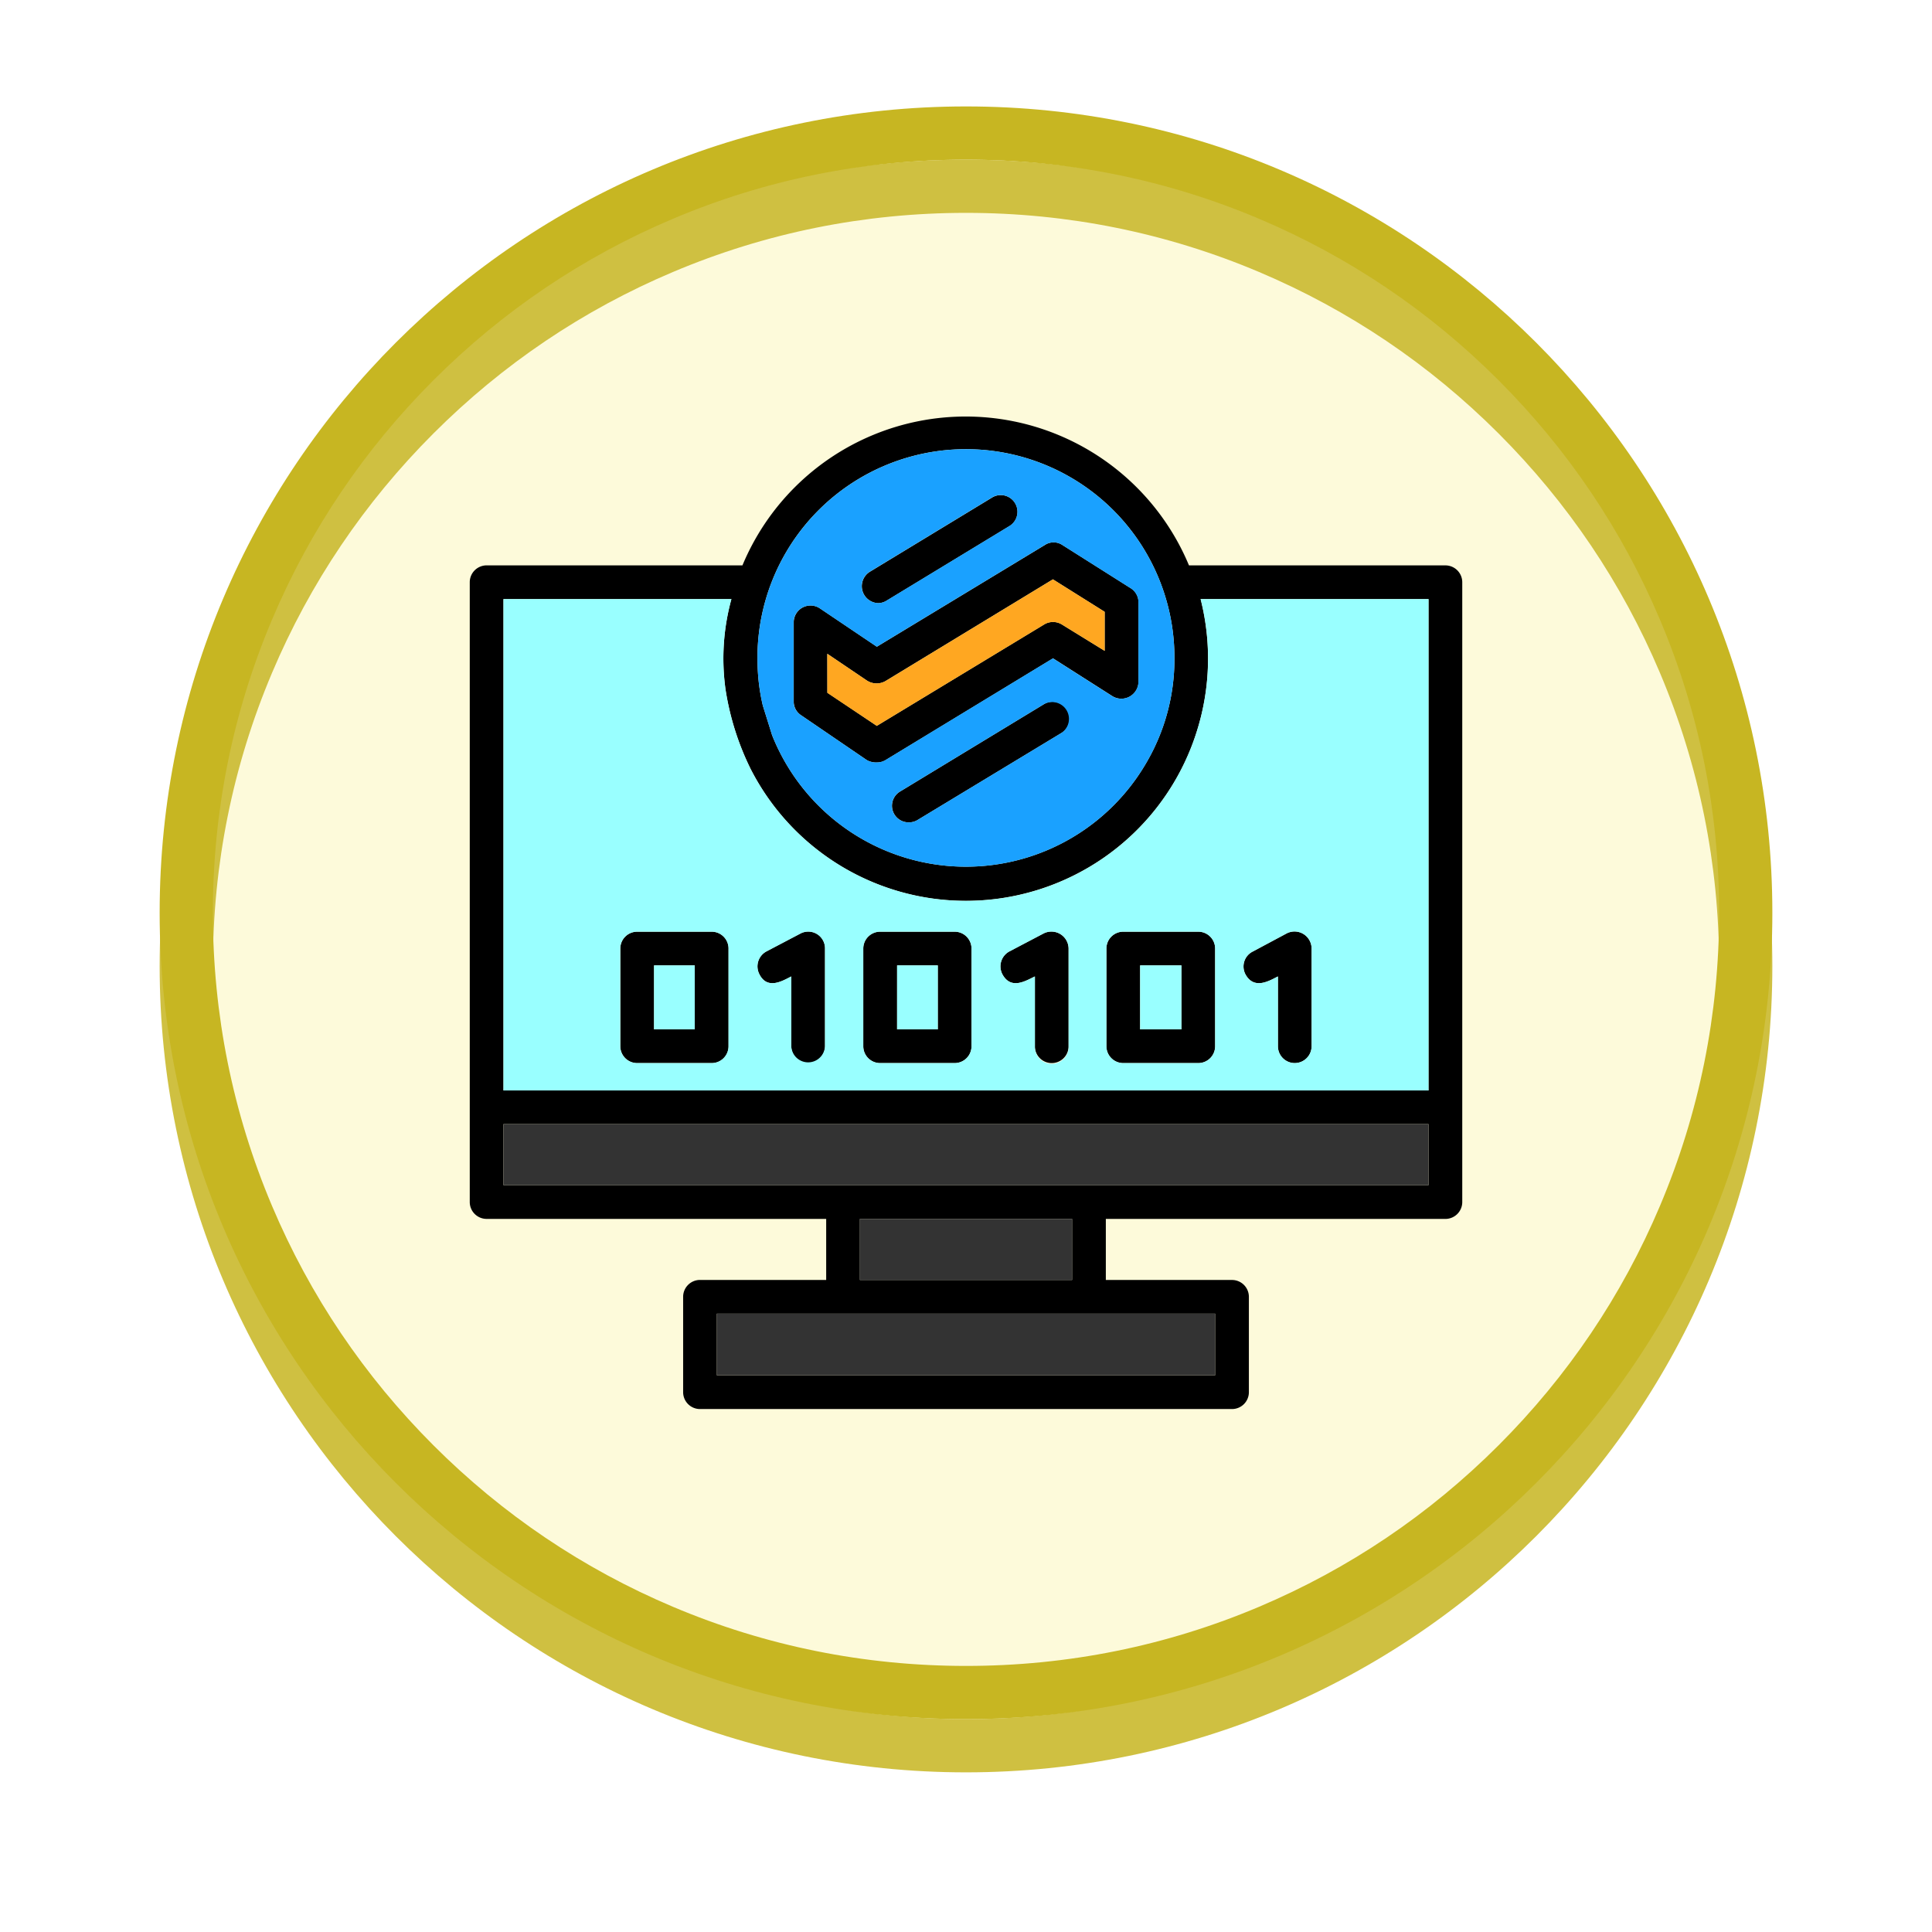 <svg xmlns="http://www.w3.org/2000/svg" xmlns:xlink="http://www.w3.org/1999/xlink" width="108.914" height="108.914" viewBox="0 0 108.914 108.914">
  <defs>
    <filter id="Trazado_874925" x="0" y="0" width="108.914" height="108.914" filterUnits="userSpaceOnUse">
      <feOffset dy="3" input="SourceAlpha"/>
      <feGaussianBlur stdDeviation="3" result="blur"/>
      <feFlood flood-opacity="0.161"/>
      <feComposite operator="in" in2="blur"/>
      <feComposite in="SourceGraphic"/>
    </filter>
  </defs>
  <g id="Grupo_1181687" data-name="Grupo 1181687" transform="translate(-1113.428 -7348.669)">
    <g id="Grupo_1179827" data-name="Grupo 1179827" transform="translate(1122.428 7354.669)">
      <g id="Grupo_1179015" data-name="Grupo 1179015" transform="translate(0 0)">
        <g id="Grupo_1111527" data-name="Grupo 1111527">
          <g id="Grupo_1111316" data-name="Grupo 1111316">
            <g id="Grupo_1109835" data-name="Grupo 1109835">
              <g id="Grupo_1107913" data-name="Grupo 1107913">
                <g transform="matrix(1, 0, 0, 1, -9, -6)" filter="url(#Trazado_874925)">
                  <g id="Trazado_874925-2" data-name="Trazado 874925" transform="translate(9 6)" fill="#fdf9d4" opacity="0.859">
                    <path d="M 45.457 89.414 C 39.522 89.414 33.766 88.252 28.347 85.96 C 23.113 83.746 18.412 80.577 14.375 76.539 C 10.337 72.502 7.168 67.801 4.954 62.567 C 2.662 57.149 1.5 51.392 1.5 45.457 C 1.5 39.522 2.662 33.766 4.954 28.347 C 7.168 23.113 10.337 18.412 14.375 14.375 C 18.412 10.337 23.113 7.168 28.347 4.954 C 33.766 2.662 39.522 1.5 45.457 1.5 C 51.392 1.5 57.148 2.662 62.566 4.954 C 67.8 7.168 72.502 10.337 76.539 14.375 C 80.576 18.412 83.746 23.113 85.96 28.347 C 88.252 33.766 89.414 39.522 89.414 45.457 C 89.414 51.392 88.252 57.149 85.96 62.567 C 83.746 67.801 80.576 72.502 76.539 76.539 C 72.502 80.577 67.8 83.746 62.566 85.96 C 57.148 88.252 51.392 89.414 45.457 89.414 Z" stroke="none"/>
                    <path d="M 45.457 3 C 39.724 3 34.164 4.122 28.932 6.335 C 23.876 8.473 19.335 11.535 15.435 15.435 C 11.535 19.335 8.473 23.876 6.335 28.932 C 4.122 34.164 3 39.724 3 45.457 C 3 51.19 4.122 56.75 6.335 61.982 C 8.473 67.038 11.535 71.579 15.435 75.479 C 19.335 79.379 23.876 82.441 28.932 84.579 C 34.164 86.792 39.724 87.914 45.457 87.914 C 51.19 87.914 56.75 86.792 61.982 84.579 C 67.037 82.441 71.578 79.379 75.478 75.479 C 79.378 71.579 82.44 67.038 84.578 61.982 C 86.791 56.75 87.914 51.19 87.914 45.457 C 87.914 39.724 86.791 34.164 84.578 28.932 C 82.44 23.876 79.378 19.335 75.478 15.435 C 71.578 11.535 67.037 8.473 61.982 6.335 C 56.75 4.122 51.19 3 45.457 3 M 45.457 0 C 70.562 0 90.914 20.352 90.914 45.457 L 90.914 45.457 C 90.914 70.562 70.562 90.914 45.457 90.914 C 20.352 90.914 0 70.562 0 45.457 L 0 45.457 C 0 20.352 20.352 0 45.457 0 Z" stroke="none" fill="#c7b622"/>
                  </g>
                </g>
                <g id="Trazado_874923" data-name="Trazado 874923" transform="translate(0)" fill="none">
                  <path d="M45.457,0A45.457,45.457,0,0,1,90.914,45.457h0A45.457,45.457,0,0,1,0,45.457H0A45.457,45.457,0,0,1,45.457,0Z" stroke="none"/>
                  <path d="M 45.457 3 C 39.724 3 34.164 4.122 28.932 6.335 C 23.876 8.473 19.335 11.535 15.435 15.435 C 11.535 19.335 8.473 23.876 6.335 28.932 C 4.122 34.164 3 39.724 3 45.457 C 3 51.19 4.122 56.75 6.335 61.982 C 8.473 67.038 11.535 71.579 15.435 75.479 C 19.335 79.379 23.876 82.441 28.932 84.579 C 34.164 86.792 39.724 87.914 45.457 87.914 C 51.19 87.914 56.75 86.792 61.982 84.579 C 67.037 82.441 71.578 79.379 75.478 75.479 C 79.378 71.579 82.44 67.038 84.578 61.982 C 86.791 56.75 87.914 51.19 87.914 45.457 C 87.914 39.724 86.791 34.164 84.578 28.932 C 82.44 23.876 79.378 19.335 75.478 15.435 C 71.578 11.535 67.037 8.473 61.982 6.335 C 56.75 4.122 51.19 3 45.457 3 M 45.457 0 C 70.562 0 90.914 20.352 90.914 45.457 L 90.914 45.457 C 90.914 70.562 70.562 90.914 45.457 90.914 C 20.352 90.914 0 70.562 0 45.457 L 0 45.457 C 0 20.352 20.352 0 45.457 0 Z" stroke="none" fill="#c7b622"/>
                </g>
              </g>
            </g>
          </g>
        </g>
      </g>
    </g>
    <g id="Layer_x0020_1" transform="translate(1139.91 7372.151)">
      <path id="Trazado_1049931" data-name="Trazado 1049931" d="M27.959,27.3a13.617,13.617,0,0,1-12.127-7.44,15.4,15.4,0,0,1-1.409-4.458,12.62,12.62,0,0,1,.328-5.113H1.9v27.7H54.049v-27.7H41.2A13.656,13.656,0,0,1,27.959,27.3ZM15.372,8.391a13.635,13.635,0,0,1,25.173,0H55a.951.951,0,0,1,.951.951v34.94a.951.951,0,0,1-.951.951H35.858v3.442h7.113a.951.951,0,0,1,.951.951V55a.951.951,0,0,1-.951.951H12.98A.951.951,0,0,1,12.029,55V49.624a.951.951,0,0,1,.951-.951h7.113V45.232H.951A.951.951,0,0,1,0,44.282V9.341a.951.951,0,0,1,.951-.951Zm1.672,9.571A11.759,11.759,0,0,0,38.152,19.5a11.55,11.55,0,0,0,1.573-5.834,11.753,11.753,0,1,0-23.5.295,11.274,11.274,0,0,0,.295,2.327ZM13.93,54.049H42.02V50.575H13.93Zm8.063-5.375H33.957V45.232H21.993ZM1.9,43.331H54.049V39.89H1.9Zm11.734-6.883H9.44a.951.951,0,0,1-.951-.951V29.991a.951.951,0,0,1,.951-.951h4.2a.951.951,0,0,1,.951.951V35.5A.951.951,0,0,1,13.635,36.448Zm-3.245-1.9h2.294V30.941H10.39Zm8.686,1.9a.951.951,0,0,1-.951-.951V31.564c-.459.229-1.344.787-1.8-.131a.958.958,0,0,1,.393-1.278l1.934-1.016a.945.945,0,0,1,1.377.852V35.5A.951.951,0,0,1,19.076,36.448Zm8.26,0h-4.2a.951.951,0,0,1-.951-.951V29.991a.951.951,0,0,1,.951-.951h4.2a.951.951,0,0,1,.951.951V35.5A.951.951,0,0,1,27.336,36.448Zm-3.245-1.9h2.294V30.941H24.091Zm8.719,1.9a.951.951,0,0,1-.951-.951V31.564c-.492.229-1.344.787-1.836-.131a.958.958,0,0,1,.393-1.278l1.934-1.016a.97.97,0,0,1,1.409.852V35.5A.951.951,0,0,1,32.81,36.448Zm8.26,0H36.841a.951.951,0,0,1-.951-.951V29.991a.951.951,0,0,1,.951-.951h4.228a.951.951,0,0,1,.951.951V35.5A.951.951,0,0,1,41.069,36.448Zm-3.278-1.9h2.327V30.941H37.792Zm8.719,1.9a.951.951,0,0,1-.951-.951V31.564c-.459.229-1.344.787-1.836-.131a.942.942,0,0,1,.426-1.278l1.9-1.016a.963.963,0,0,1,1.409.852V35.5A.951.951,0,0,1,46.51,36.448ZM24.747,22.878a.936.936,0,0,1-.492-1.737l8.1-4.917a.95.95,0,0,1,1.016,1.606l-8.129,4.917A.925.925,0,0,1,24.747,22.878Zm-1.7-12.357a.957.957,0,0,1-.492-1.77l6.916-4.2a.942.942,0,0,1,.983,1.606l-6.916,4.2A.975.975,0,0,1,23.042,10.521Zm-.1,8.981a1.077,1.077,0,0,1-.557-.131l-3.7-2.524a.922.922,0,0,1-.426-.787V11.6a.948.948,0,0,1,1.475-.787l3.212,2.163,9.473-5.736a.893.893,0,0,1,.983,0l3.835,2.425a.935.935,0,0,1,.459.819v4.458a.966.966,0,0,1-1.475.819l-3.343-2.13-9.44,5.736A.925.925,0,0,1,22.944,19.5Zm-2.786-3.933,2.786,1.868L32.416,11.7a.963.963,0,0,1,.983.033l2.393,1.475v-2.2L32.875,9.178l-9.44,5.736a1.007,1.007,0,0,1-1.049-.033l-2.229-1.508Z" fill-rule="evenodd"/>
      <g id="Grupo_1181686" data-name="Grupo 1181686" transform="translate(1.901 10.292)">
        <path id="Trazado_1049932" data-name="Trazado 1049932" d="M97.1,321.408a13.635,13.635,0,0,1-25.173,2.163,15.4,15.4,0,0,1-1.409-4.458A12.62,12.62,0,0,1,70.849,314H58v27.7h52.148V314H97.3A13.55,13.55,0,0,1,97.1,321.408ZM84.385,333.7v5.507a.951.951,0,0,1-.951.951h-4.2a.951.951,0,0,1-.951-.951V333.7a.951.951,0,0,1,.951-.951h4.2A.951.951,0,0,1,84.385,333.7Zm-8.26,0v5.507a.951.951,0,0,1-1.9,0v-3.933c-.459.229-1.344.787-1.8-.131a.958.958,0,0,1,.393-1.278l1.934-1.016A.945.945,0,0,1,76.126,333.7Zm-5.441,0v5.507a.951.951,0,0,1-.951.951h-4.2a.951.951,0,0,1-.951-.951V333.7a.951.951,0,0,1,.951-.951h4.2A.951.951,0,0,1,70.685,333.7Zm22.256-.951h4.228a.951.951,0,0,1,.951.951v5.507a.951.951,0,0,1-.951.951H92.94a.951.951,0,0,1-.951-.951V333.7A.951.951,0,0,1,92.94,332.748Zm-3.081.951v5.507a.951.951,0,1,1-1.9,0v-3.933c-.492.229-1.344.787-1.836-.131a.958.958,0,0,1,.393-1.278l1.934-1.016A.97.97,0,0,1,89.859,333.7Zm12.75,6.457a.951.951,0,0,1-.951-.951v-3.933c-.459.229-1.344.787-1.836-.131a.942.942,0,0,1,.426-1.278l1.9-1.016a.963.963,0,0,1,1.409.852v5.507A.951.951,0,0,1,102.609,340.156Z" transform="translate(-58 -314)" fill="#9ff" fill-rule="evenodd"/>
        <path id="Trazado_1049933" data-name="Trazado 1049933" d="M1155.327,944H1153v3.605h2.327Z" transform="translate(-1117.109 -923.351)" fill="#9ff" fill-rule="evenodd"/>
        <path id="Trazado_1049934" data-name="Trazado 1049934" d="M737.294,947.605V944H735v3.605Z" transform="translate(-712.81 -923.351)" fill="#9ff" fill-rule="evenodd"/>
        <path id="Trazado_1049935" data-name="Trazado 1049935" d="M319.294,947.605V944H317v3.605Z" transform="translate(-308.511 -923.351)" fill="#9ff" fill-rule="evenodd"/>
      </g>
      <path id="Trazado_1049936" data-name="Trazado 1049936" d="M617.786,288.26l9.472-5.736a.963.963,0,0,1,.983.033l2.393,1.475v-2.2L627.717,280l-9.44,5.736a1.007,1.007,0,0,1-1.049-.033L615,284.2v2.2Z" transform="translate(-594.842 -270.822)" fill="#ffa721" fill-rule="evenodd"/>
      <path id="Trazado_1049937" data-name="Trazado 1049937" d="M512.1,73.93l-8.129,4.917a.925.925,0,0,1-.492.131.936.936,0,0,1-.492-1.737l8.1-4.917A.95.95,0,0,1,512.1,73.93Zm-.492-4.2-9.44,5.736a.925.925,0,0,1-.492.131,1.077,1.077,0,0,1-.557-.131l-3.7-2.524a.922.922,0,0,1-.426-.787V67.7a.948.948,0,0,1,1.475-.787l3.212,2.163,9.473-5.736a.893.893,0,0,1,.983,0l3.835,2.425a.934.934,0,0,1,.459.819v4.458a.966.966,0,0,1-1.475.819Zm-15.831,4.327A11.759,11.759,0,0,0,516.888,75.6a11.55,11.55,0,0,0,1.573-5.834,11.753,11.753,0,1,0-23.5.295,11.274,11.274,0,0,0,.295,2.327Zm6-7.44a.957.957,0,0,1-.492-1.77l6.916-4.2a.942.942,0,0,1,.983,1.606l-6.916,4.2A.976.976,0,0,1,501.778,66.62Z" transform="translate(-478.736 -56.099)" fill="#1aa1ff" fill-rule="evenodd"/>
      <path id="Trazado_1049938" data-name="Trazado 1049938" d="M110.148,1217H58v3.442h52.148Z" transform="translate(-56.099 -1177.111)" fill="#333" fill-rule="evenodd"/>
      <path id="Trazado_1049939" data-name="Trazado 1049939" d="M682.964,1380H671v3.442h11.964Z" transform="translate(-649.007 -1334.768)" fill="#333" fill-rule="evenodd"/>
      <path id="Trazado_1049940" data-name="Trazado 1049940" d="M453.09,1543H425v3.474h28.09Z" transform="translate(-411.07 -1492.425)" fill="#333" fill-rule="evenodd"/>
    </g>
  </g>
</svg>
